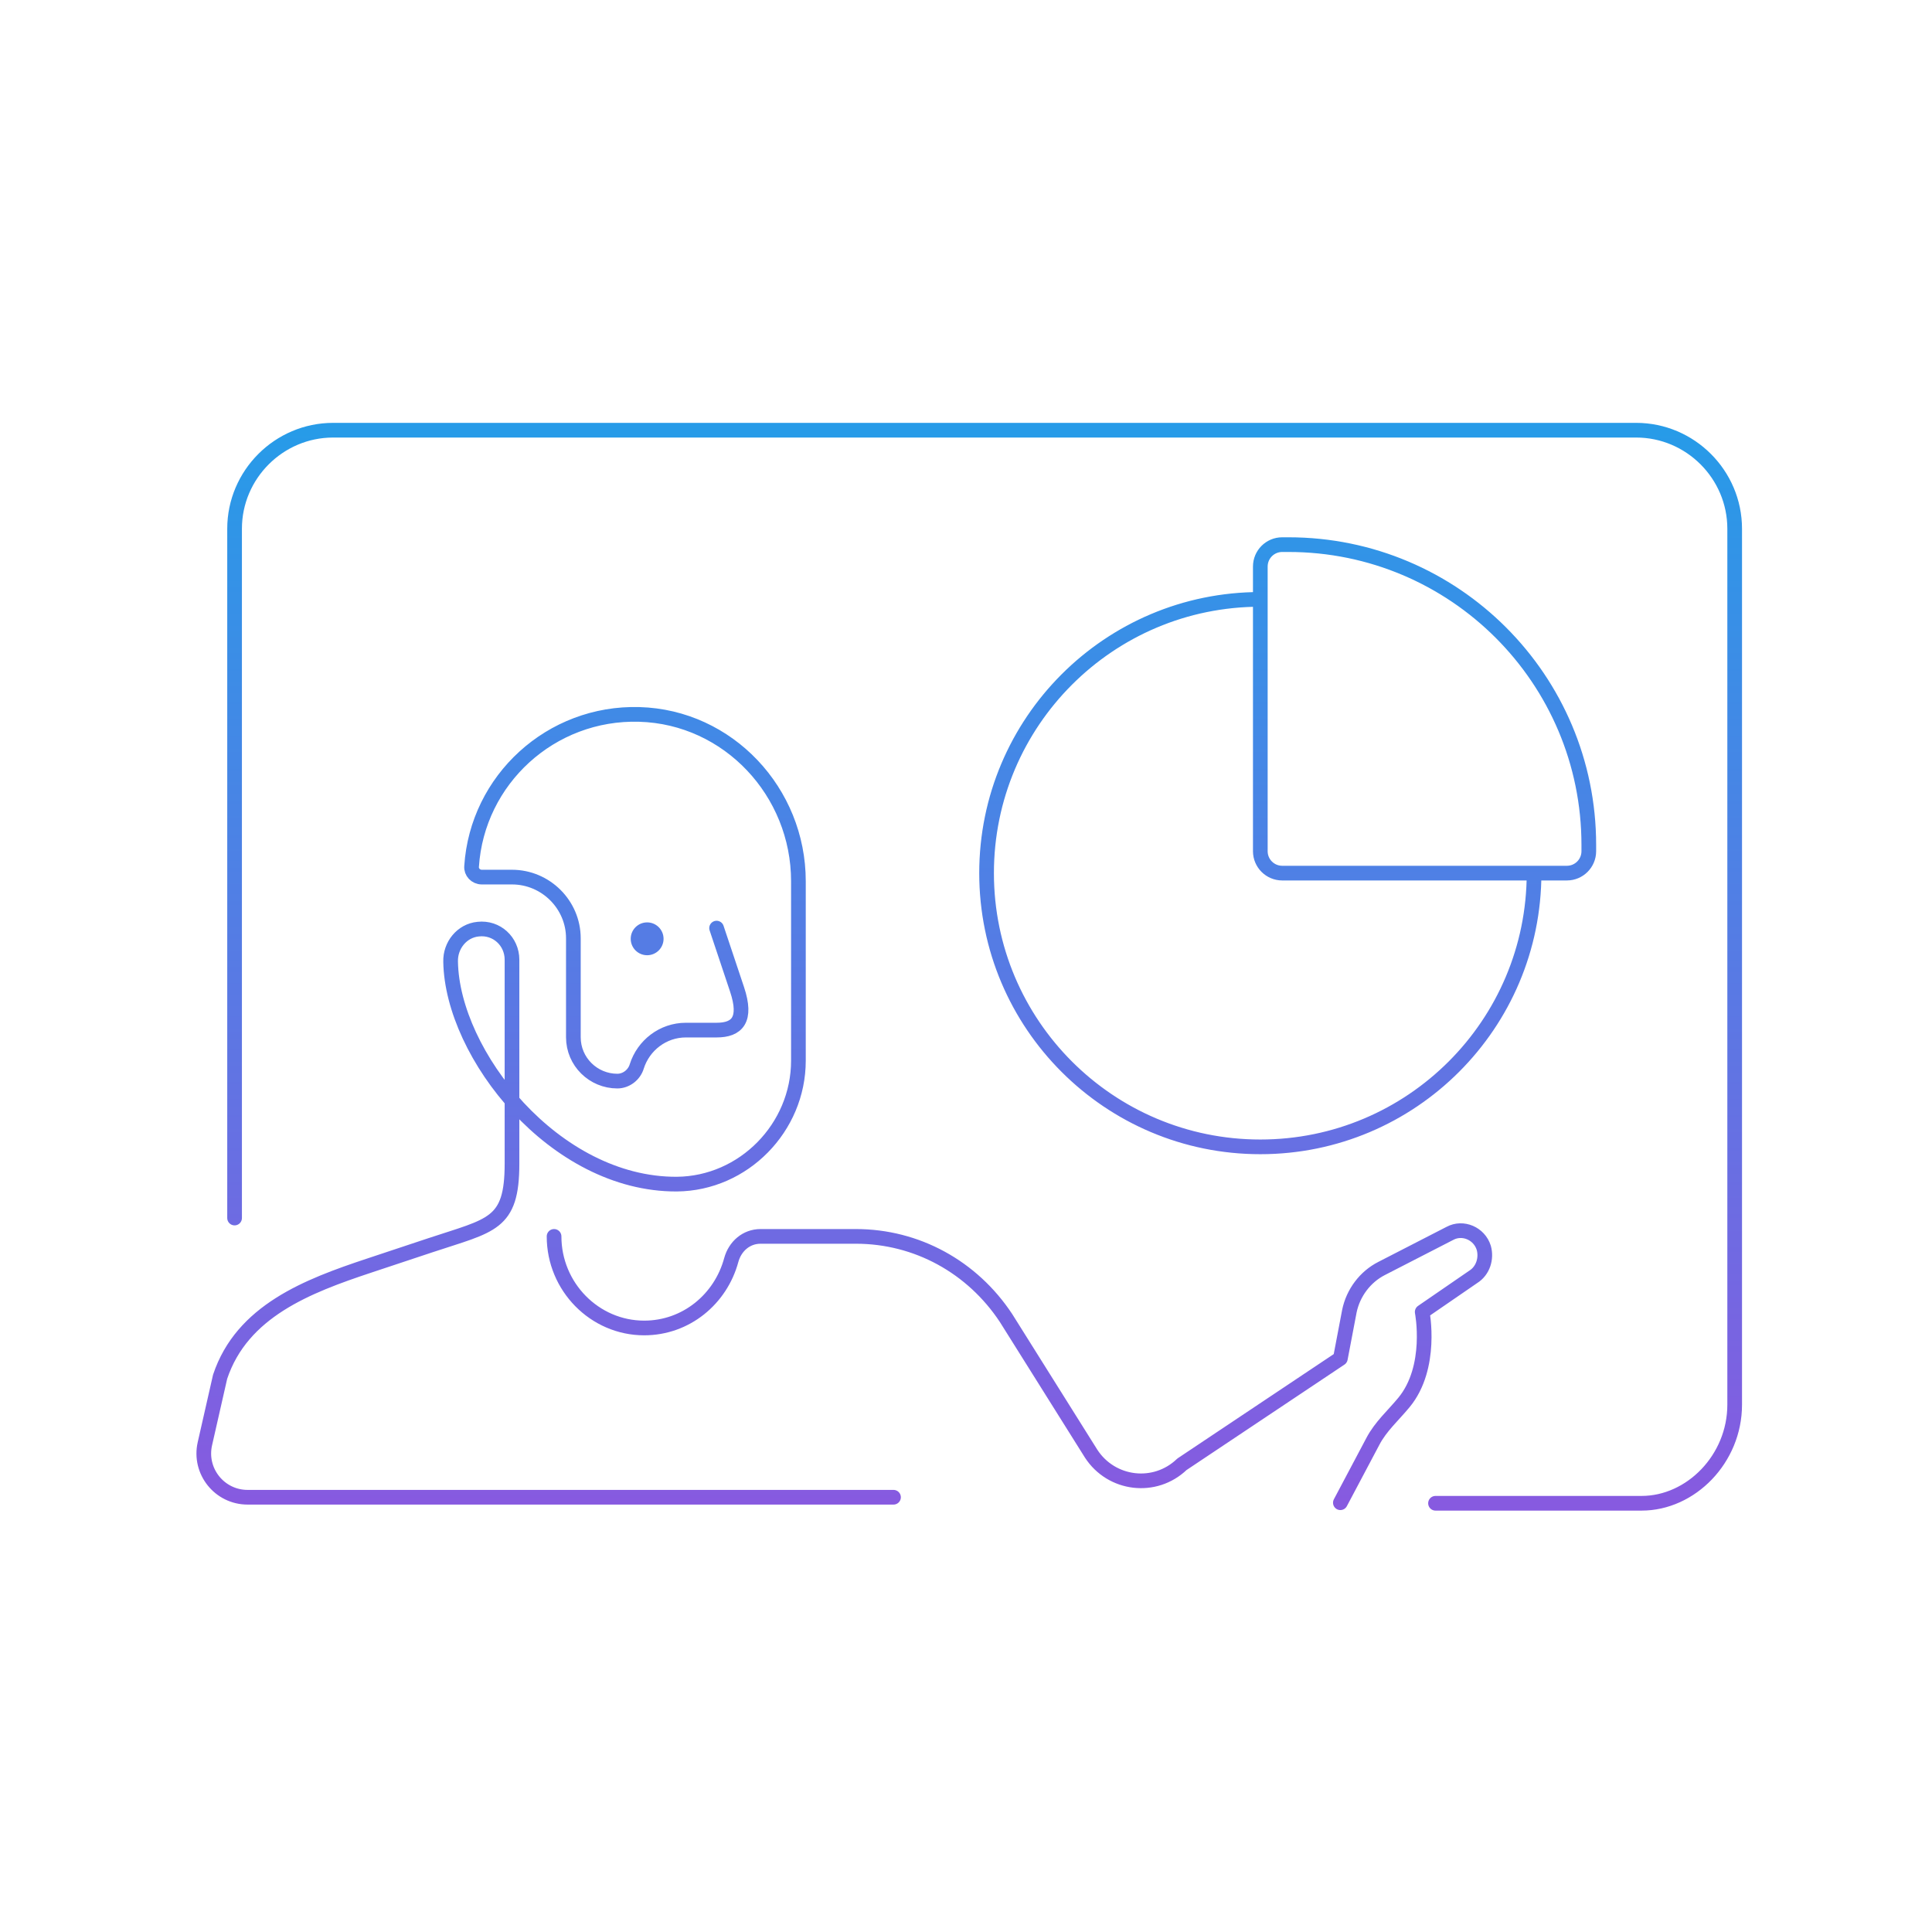 <svg width="329" height="329" viewBox="0 0 329 329" fill="none" xmlns="http://www.w3.org/2000/svg">
<path d="M261.234 148.683C261.234 174.428 240.364 195.298 214.619 195.298C188.874 195.298 168.004 174.428 168.004 148.683C168.004 122.938 188.874 102.068 214.619 102.068M122.027 158.047L125.51 168.469C127.252 173.679 125.51 175.416 122.027 175.416H116.801C112.881 175.416 109.572 178.022 108.439 181.583C108.004 183.059 106.61 184.101 105.13 184.101C101.036 184.101 97.639 180.801 97.639 176.632V159.784C97.639 154.052 92.936 149.362 87.188 149.362H82.049C81.004 149.362 80.22 148.494 80.307 147.538C81.265 132.774 93.807 121.224 108.875 121.658C124.03 122.092 135.962 134.859 135.962 150.057V180.627C135.962 192.004 126.643 201.557 115.233 201.644C94.417 201.731 76.998 179.498 76.736 163.779C76.649 161 78.652 158.481 81.439 158.221C84.575 157.873 87.188 160.305 87.188 163.431C87.188 163.431 87.188 187.749 87.188 198.17C87.188 208.592 83.704 208.592 73.252 212.066C62.801 215.54 73.252 212.066 62.801 215.54C52.349 219.014 41.211 223.267 37.481 234.455L34.891 245.854C33.83 250.521 37.377 254.965 42.163 254.965H152.155M94.352 210.545C94.352 219.122 101.256 226.14 109.695 226.14C116.855 226.14 122.736 221.201 124.526 214.573C125.166 212.234 127.083 210.545 129.513 210.545H145.751C156.107 210.545 165.569 215.743 171.322 224.451L185.802 247.533C189.254 252.861 196.67 253.771 201.273 249.353L228.251 231.338L229.785 223.281C230.424 220.162 232.47 217.433 235.283 216.003L246.918 210.025C249.092 208.855 251.904 210.025 252.672 212.494C253.183 214.313 252.544 216.393 250.882 217.433L242.187 223.411C242.187 223.411 244.039 232.82 239.077 238.829C237.28 241.005 235.102 242.934 233.796 245.436L228.251 255.899M39.947 207.419V90.041C39.947 80.811 47.499 73.259 56.728 73.259H278.617C287.847 73.259 295.398 80.811 295.398 90.041V239.209C295.398 248.439 287.94 255.991 279.549 255.991H244.453M219.414 92.745H218.348C216.288 92.745 214.619 94.414 214.619 96.474V144.954C214.619 147.013 216.288 148.683 218.348 148.683H266.828C268.888 148.683 270.557 147.013 270.557 144.954V143.888C270.557 115.642 247.659 92.745 219.414 92.745Z" stroke="url(#paint0_linear_4_638)" stroke-width="2.5" stroke-miterlimit="10" stroke-linecap="round" stroke-linejoin="round"/>
<path d="M110.201 162.667C111.746 162.667 112.998 161.415 112.998 159.87C112.998 158.325 111.746 157.073 110.201 157.073C108.657 157.073 107.404 158.325 107.404 159.87C107.404 161.415 108.657 162.667 110.201 162.667Z" fill="#557CE4"/>
<defs>
<linearGradient id="paint0_linear_4_638" x1="165.05" y1="73.259" x2="165.05" y2="255.991" gradientUnits="userSpaceOnUse">
<stop stop-color="#279BE8"/>
<stop offset="1" stop-color="#875AE0"/>
</linearGradient>
</defs>
</svg>
